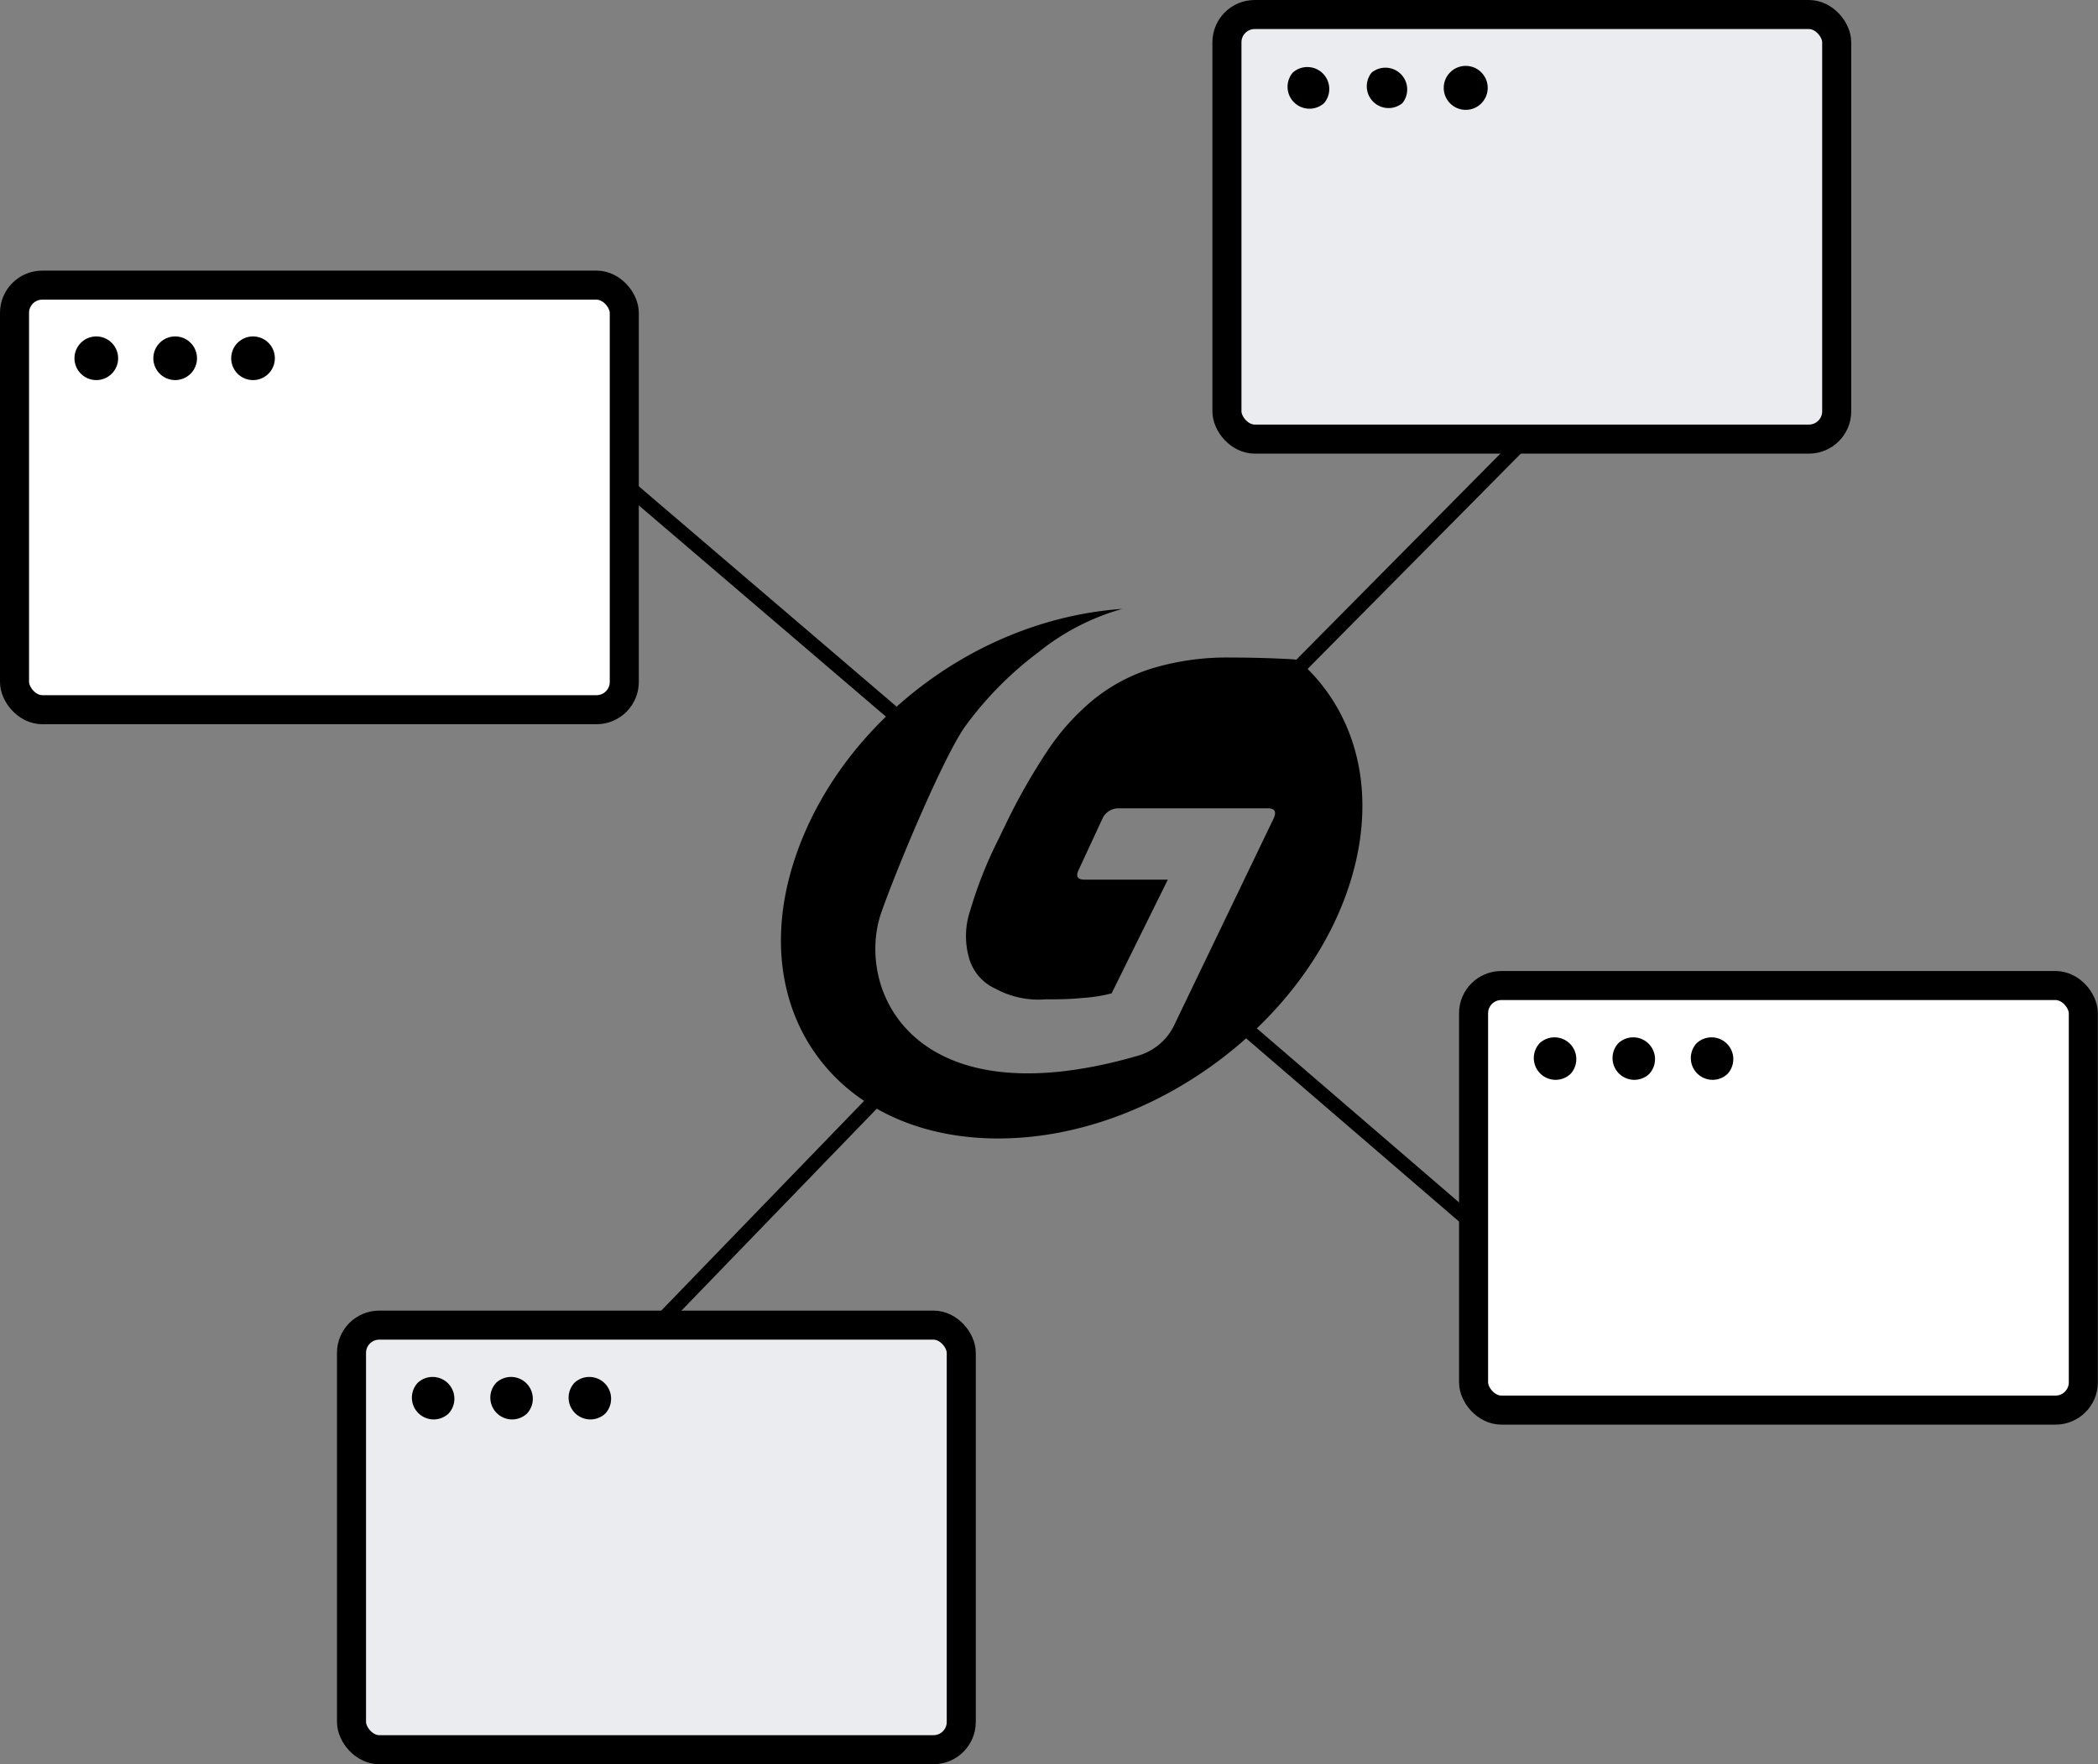 <svg xmlns="http://www.w3.org/2000/svg" viewBox="0 0 144.44 121.46"><rect x="0" y="0" width="144.44" height="121.46" fill="#808080" stroke="none"/><defs><style>.cls-1{fill:none;}.cls-1,.cls-2,.cls-3{stroke:#000;stroke-miterlimit:10;}.cls-2{fill:#eaecef;}.cls-2,.cls-3{stroke-width:2px;}.cls-3{fill:#fff;}</style></defs><title>icon-orchestration-engine</title><g id="Layer_2" data-name="Layer 2"><g id="Layer_1-2" data-name="Layer 1"><path d="M89.42,45.49c-.08-.07-.24-.09-.58-.11-1.3-.07-2.66-.11-4.07-.11a17.82,17.82,0,0,0-5.4.73,12.1,12.1,0,0,0-4.08,2.16,16,16,0,0,0-3.21,3.58,42.49,42.49,0,0,0-2.8,4.92l-.55,1.14a29.16,29.16,0,0,0-1.94,4.9,5.5,5.5,0,0,0-.09,3.2,3.29,3.29,0,0,0,1.84,2.17A6.19,6.19,0,0,0,72,68.8c.77,0,1.59,0,2.47-.09a10.91,10.91,0,0,0,2.06-.32l3.87-7.83H74.66q-.73,0-.39-.69l1.62-3.49A1.21,1.21,0,0,1,77,55.65H87.29c.49,0,.61.25.38.73L80.91,70.43a4,4,0,0,1-2.66,2.28C62.72,77.17,58.84,68,60.69,62.78c1.11-3.15,4.4-11,5.86-12.91a24.06,24.06,0,0,1,4.92-4.95,16.16,16.16,0,0,1,5.79-3c-10.64.75-20.17,8.6-22.84,18.19C51.63,70.2,58,78.37,68.71,78.38s21.63-8.17,24.43-18.26C94.8,54.13,93.22,48.82,89.42,45.49Z"/><line class="cls-1" x1="39.9" y1="30.65" x2="62.55" y2="50.01"/><line class="cls-1" x1="107.11" y1="28.09" x2="87.57" y2="47.82"/><line class="cls-1" x1="103.83" y1="86.35" x2="84.1" y2="69.37"/><line class="cls-1" x1="45.38" y1="91.1" x2="61.27" y2="74.67"/><rect class="cls-2" x="84.47" y="1" width="41.98" height="29.23" rx="1.91" ry="1.91"/><path d="M99.82,5A1.51,1.51,0,0,1,102,7.1,1.51,1.51,0,0,1,99.82,5Z"/><path d="M94.43,5A1.5,1.5,0,0,1,96.55,7.1,1.5,1.5,0,0,1,94.43,5Z"/><path d="M89,5A1.51,1.51,0,0,1,91.16,7.1,1.51,1.51,0,0,1,89,5Z"/><rect class="cls-3" x="101.45" y="67.85" width="41.98" height="29.23" rx="1.91" ry="1.91"/><path d="M116.81,71.82a1.5,1.5,0,0,1,2.12,2.12A1.5,1.5,0,0,1,116.81,71.82Z"/><path d="M111.42,71.82a1.5,1.5,0,0,1,2.12,2.12A1.5,1.5,0,0,1,111.42,71.82Z"/><path d="M106,71.82a1.5,1.5,0,0,1,2.12,2.12A1.5,1.5,0,0,1,106,71.82Z"/><rect class="cls-2" x="24.2" y="91.23" width="41.98" height="29.23" rx="1.91" ry="1.91"/><path d="M39.55,95.2a1.5,1.5,0,0,1,2.12,2.12A1.5,1.5,0,0,1,39.55,95.2Z"/><path d="M34.16,95.2a1.5,1.5,0,0,1,2.12,2.12A1.5,1.5,0,0,1,34.16,95.2Z"/><path d="M28.76,95.2a1.5,1.5,0,0,1,2.12,2.12A1.5,1.5,0,0,1,28.76,95.2Z"/><rect class="cls-3" x="1" y="19.63" width="41.98" height="29.23" rx="1.91" ry="1.91"/><path d="M16.36,23.6a1.5,1.5,0,0,1,2.12,2.13A1.5,1.5,0,0,1,16.36,23.6Z"/><path d="M11,23.6a1.5,1.5,0,0,1,2.12,2.13A1.5,1.5,0,0,1,11,23.6Z"/><path d="M5.57,23.6a1.5,1.5,0,0,1,2.12,2.13A1.5,1.5,0,0,1,5.57,23.6Z"/></g></g></svg>